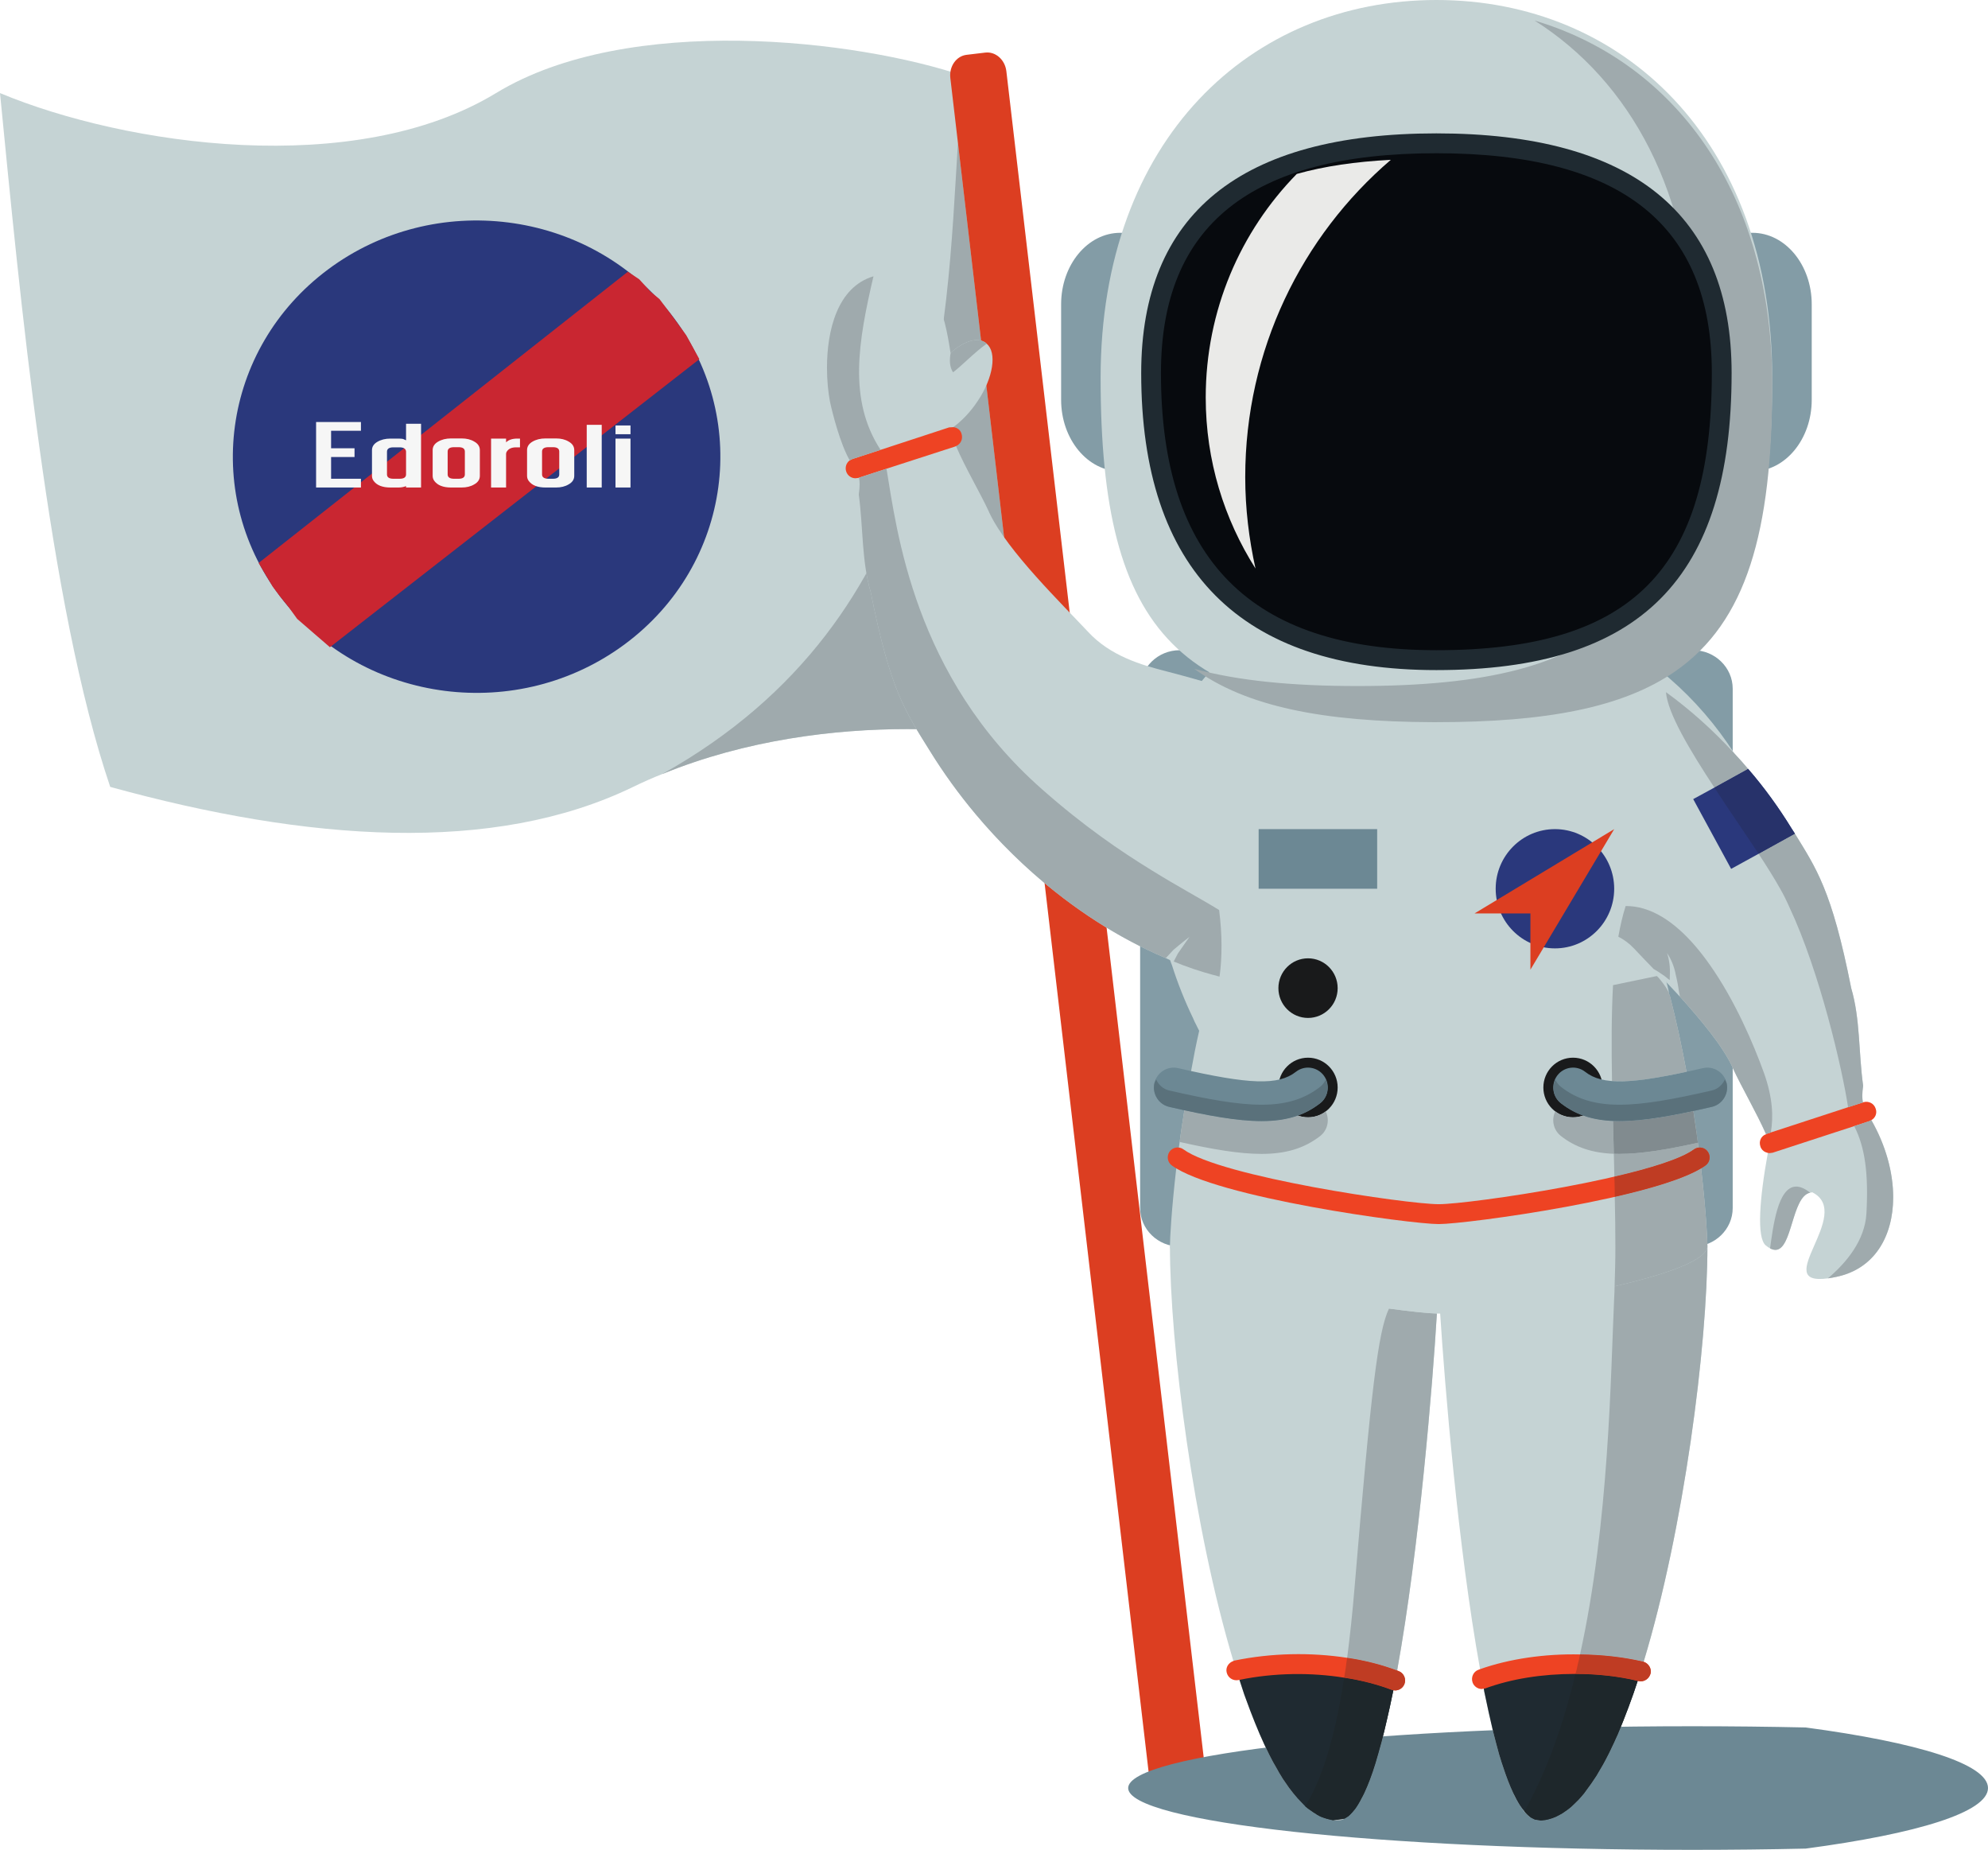<svg width="775" height="721" viewBox="0 0 775 721" fill="none" xmlns="http://www.w3.org/2000/svg">
<path d="M410.07 291.385C396.901 285.244 323.718 274.841 258.142 301.708C254.339 303.181 250.542 304.903 246.825 306.7C192.306 333.169 119.942 327.913 42.969 306.7C18.917 235.84 7.673 114.272 0 36.285C48.944 56.693 138.266 69.793 193.359 36.285C245.06 4.837 334.382 15.565 375.653 29.57C377.831 30.299 379.943 31.049 381.781 31.779C388.256 71.347 417.497 244.373 410.07 291.385Z" fill="#C5D3D4"/>
<path d="M258.139 301.709C367.771 240.455 368.797 128.899 373.439 55.722L400.209 284.347C396.413 284.698 392.729 285.36 389.365 286.543C379.701 285.164 367.464 284.171 353.656 284.171C325.534 284.171 290.891 288.292 258.139 301.709Z" fill="#9FAAAD"/>
<path d="M470.398 694.806C470.924 699.298 468.1 703.338 464.07 703.805L456.81 704.689C452.774 705.17 449.083 701.921 448.57 697.427L370.478 30.387C369.959 25.888 372.79 21.848 376.806 21.368L384.093 20.497C388.11 20.017 391.793 23.267 392.319 27.766L470.398 694.806Z" fill="#DC3E21"/>
<path d="M243.704 250.99C202.092 281.981 142.426 274.4 110.457 234.092C78.469 193.776 86.295 135.97 127.916 104.996C169.501 74.022 229.167 81.595 261.136 121.903C293.115 162.219 285.326 220.008 243.704 250.99Z" fill="#2A387C"/>
<path d="M128.614 252.263L120.104 244.898L115.849 241.215L112.55 236.657L109.047 232.316L106.305 228.633L103.564 224.03L100.823 219.427L244.765 105.909L249.21 108.87L253.575 113.669L257.107 116.589L261.432 122.308L267.524 130.659L272.638 139.991L128.614 252.263Z" fill="#C92631"/>
<path d="M140.708 190.014H123.224V164.488H140.708V167.9H129.072V174.723H138.21V178.134H129.072V186.602H140.708V190.014ZM155.797 186.602C157.462 186.602 158.295 186.034 158.295 184.896V176.002C158.213 174.906 157.381 174.357 155.797 174.357H153.36C151.695 174.357 150.862 174.926 150.862 176.063V184.896C150.862 186.034 151.695 186.602 153.36 186.602H155.797ZM145.014 175.454C145.014 174.114 145.704 173.037 147.085 172.225C148.507 171.372 150.213 170.946 152.203 170.946H155.553C156.487 170.946 157.137 171.047 157.503 171.25L158.295 171.616V165.158H164.143V190.014H158.295V189.465C157.401 189.831 156.406 190.014 155.309 190.014H152.203C149.075 190.014 146.882 189.14 145.623 187.394C145.217 186.826 145.014 186.196 145.014 185.506V175.454ZM178.78 186.602C180.405 186.602 181.217 186.034 181.217 184.896V176.002C181.217 174.865 180.405 174.296 178.78 174.296H177.013C175.348 174.296 174.516 174.865 174.516 176.002V184.896C174.516 186.034 175.348 186.602 177.013 186.602H178.78ZM168.667 175.454C168.667 174.073 169.358 172.977 170.739 172.164C172.16 171.311 173.866 170.885 175.856 170.885H179.937C181.887 170.885 183.532 171.291 184.872 172.103C186.334 172.916 187.065 174.032 187.065 175.454V185.445C187.065 186.866 186.334 187.983 184.872 188.795C183.532 189.608 181.887 190.014 179.937 190.014H175.856C172.729 190.014 170.536 189.14 169.277 187.394C168.87 186.826 168.667 186.176 168.667 185.445V175.454ZM197.289 172.408C198.264 171.433 199.726 170.946 201.675 170.946H202.711V174.357H201.188C199.523 174.357 198.345 174.865 197.655 175.88C197.411 176.205 197.289 176.571 197.289 176.977V190.014H191.441V170.946H197.289V172.408ZM215.58 186.602C217.204 186.602 218.017 186.034 218.017 184.896V176.002C218.017 174.865 217.204 174.296 215.58 174.296H213.813C212.148 174.296 211.315 174.865 211.315 176.002V184.896C211.315 186.034 212.148 186.602 213.813 186.602H215.58ZM205.467 175.454C205.467 174.073 206.158 172.977 207.538 172.164C208.96 171.311 210.666 170.885 212.656 170.885H216.737C218.687 170.885 220.332 171.291 221.672 172.103C223.134 172.916 223.865 174.032 223.865 175.454V185.445C223.865 186.866 223.134 187.983 221.672 188.795C220.332 189.608 218.687 190.014 216.737 190.014H212.656C209.528 190.014 207.335 189.14 206.076 187.394C205.67 186.826 205.467 186.176 205.467 185.445V175.454ZM228.728 190.014V165.585H234.576V190.014H228.728ZM245.793 165.829V169.24H239.944V165.829H245.793ZM239.944 170.946H245.793V190.014H239.944V170.946Z" fill="#F6F6F6"/>
<path d="M659.715 721C674.867 721 689.657 720.834 703.939 720.514C747.56 714.706 775 706.285 775 696.912C775 687.545 747.554 679.124 703.92 673.304C689.638 672.99 674.86 672.824 659.715 672.824C538.263 672.824 439.806 683.61 439.806 696.919C439.806 710.215 538.263 721 659.715 721Z" fill="#6C8894"/>
<path d="M675.476 470.862C675.476 479.117 668.548 485.852 660.076 485.852H459.86C451.402 485.852 444.467 479.117 444.467 470.862V268.422C444.467 260.18 451.402 253.426 459.86 253.426H660.076C668.548 253.426 675.476 260.18 675.476 268.422V470.862Z" fill="#839CA6"/>
<path d="M560.819 498.798C560.819 500.427 560.59 504.765 560.197 511.27C558.59 538.546 553.357 603.078 544.657 651.113C544.422 652.436 544.187 653.675 543.876 654.992V655.068C543.647 656.302 543.419 657.547 543.19 658.71V658.781L542.872 660.25C542.18 663.669 541.482 666.914 540.726 670.09C540.021 673.272 539.259 676.3 538.491 679.163C537.71 682.038 536.948 684.741 536.179 687.296C534.795 691.801 533.334 695.666 531.797 698.918C531.48 699.621 531.093 700.311 530.718 701.001C529.937 702.567 529.099 703.96 528.248 705.116C527.555 705.972 526.946 706.669 526.324 707.282L525.549 707.979L524.158 708.835C523.326 709.301 522.469 709.531 521.542 709.531C520.926 709.531 520.316 709.531 519.693 709.455H519.624L517.928 709.071C517.312 708.912 516.696 708.752 516.08 708.522C514.931 708.062 513.775 707.512 512.607 706.745C511.997 706.445 511.463 705.972 510.848 705.576C510.143 705.04 509.533 704.503 508.834 703.889L507.456 702.644C506.916 702.094 506.377 701.487 505.767 700.861C504.688 699.621 503.602 698.299 502.522 696.829C502.001 696.056 501.455 695.264 500.909 694.497C500.363 693.737 499.829 692.957 499.359 692.107C498.832 691.251 498.293 690.395 497.829 689.469C496.75 687.68 495.753 685.827 494.749 683.808C492.215 678.786 489.827 673.118 487.516 667.087C486.671 664.902 485.897 662.659 485.046 660.41C484.43 658.557 483.814 656.698 483.191 654.755C482.747 653.522 482.353 652.276 481.966 651.037C481.578 649.804 481.191 648.634 480.816 647.401C465.258 595.731 456.088 524.521 456.088 485.629C456.088 485.629 560.819 485.629 560.819 498.798Z" fill="#C5D3D4"/>
<path d="M543.874 654.992V655.069C543.646 656.302 543.417 657.548 543.188 658.711V658.781L542.871 660.251C542.179 663.669 541.48 666.915 540.724 670.09C540.019 673.272 539.257 676.301 538.489 679.163C537.708 682.038 536.946 684.741 536.178 687.297C534.793 691.801 533.332 695.667 531.796 698.919C531.478 699.622 531.091 700.312 530.716 701.002C529.935 702.567 529.097 703.96 528.246 705.117C527.554 705.973 526.944 706.669 526.322 707.283L525.547 707.979L524.156 708.835C522.708 709.072 521.235 709.302 519.692 709.455H519.622L517.926 709.072C517.31 708.912 516.694 708.752 516.078 708.522C514.929 708.132 513.773 707.602 512.605 706.746C511.995 706.446 511.462 705.973 510.846 705.577C510.141 705.117 509.455 704.58 508.763 703.96L507.454 702.644C506.915 702.094 506.375 701.487 505.765 700.861C504.686 699.622 503.6 698.299 502.52 696.83C502 696.057 501.454 695.264 500.907 694.498C500.361 693.737 499.828 692.958 499.358 692.108C498.831 691.252 498.291 690.396 497.827 689.469C496.748 687.68 495.751 685.827 494.747 683.808C492.214 678.786 489.826 673.119 487.514 667.087C486.67 664.902 485.895 662.659 485.044 660.41C484.428 658.557 483.812 656.698 483.19 654.756C482.745 653.523 482.351 652.277 481.964 651.037C489.356 649.491 497.529 648.552 506.07 648.552C512.535 648.552 518.784 649.031 524.633 650.028C531.713 651.114 538.178 652.82 543.874 654.992Z" fill="#1F2A31"/>
<path d="M547.503 656.384C546.887 657.931 545.414 658.863 543.877 658.863L543.191 658.78V658.71L542.499 658.633C536.949 656.538 530.719 654.908 524.013 653.899C511.084 651.816 496.604 651.963 483.192 654.755L482.748 654.838C480.659 655.221 478.646 653.899 478.195 651.816C477.738 649.873 478.969 648.021 480.817 647.401L481.192 647.241C495.677 644.225 511.16 643.989 525.175 646.155C532.097 647.158 538.72 648.87 544.658 651.113L545.268 651.343C547.268 652.123 548.271 654.365 547.503 656.384Z" fill="#EE4323"/>
<path d="M521.542 709.531C520.926 709.531 520.317 709.531 519.694 709.455C521.237 709.301 522.711 709.071 524.159 708.835C523.327 709.301 522.47 709.531 521.542 709.531ZM544.658 651.113C538.72 648.871 532.097 647.158 525.175 646.155C526.248 637.868 527.245 628.719 528.084 618.496C534.529 541.479 537.215 518.969 541.489 510.03C550.037 511.193 556.813 511.889 560.128 511.966H560.159C558.502 539.632 553.288 603.481 544.658 651.113Z" fill="#9FAAAD"/>
<path d="M519.694 709.455H519.625L517.929 709.072C517.313 708.912 516.697 708.752 516.081 708.522C514.932 708.132 513.776 707.602 512.608 706.746C511.998 706.446 511.464 705.973 510.848 705.577C510.144 705.117 509.458 704.58 508.765 703.96L508.835 703.89C514.932 694.351 520.165 678.786 524.013 653.9C530.719 654.909 536.949 656.538 542.499 658.634L543.191 658.711V658.781L542.873 660.251C542.524 661.969 542.175 663.637 541.819 665.279C541.464 666.908 541.102 668.506 540.727 670.09C540.022 673.272 539.26 676.301 538.492 679.163C537.711 682.038 536.949 684.741 536.18 687.297C534.796 691.801 533.335 695.667 531.798 698.919C531.481 699.622 531.094 700.312 530.719 701.002C529.938 702.567 529.1 703.96 528.249 705.117C527.556 705.973 526.947 706.669 526.325 707.283L525.55 707.979L524.159 708.835C522.711 709.072 521.238 709.302 519.694 709.455Z" fill="#1E272B"/>
<path d="M543.875 658.863L543.189 658.78V658.71L542.497 658.633C536.946 656.538 530.717 654.908 524.011 653.899C524.233 652.583 524.392 651.343 524.633 650.027C524.779 648.781 524.932 647.471 525.173 646.155C532.095 647.158 538.718 648.87 544.656 651.113L545.265 651.343C546.815 651.944 547.761 653.426 547.761 654.998C547.761 655.458 547.679 655.924 547.501 656.384C546.885 657.931 545.412 658.863 543.875 658.863Z" fill="#BF3C23"/>
<path d="M665.625 485.629C665.625 524.598 656.449 595.948 640.75 647.708C640.446 648.947 640.052 650.187 639.671 651.433C639.283 652.666 638.896 653.899 638.439 655.151C637.905 656.768 637.365 658.404 636.826 659.95C635.518 663.739 634.12 667.393 632.742 670.876C632.285 672.026 631.822 673.189 631.345 674.288C630.888 675.444 630.437 676.53 629.897 677.616C629.434 678.703 628.964 679.699 628.424 680.792C627.961 681.795 627.503 682.805 626.97 683.808C625.573 686.606 624.118 689.162 622.658 691.558L622.34 692.107C621.648 693.187 620.962 694.197 620.27 695.194C619.502 696.293 618.721 697.372 617.952 698.375L617.571 698.918C616.886 699.768 616.104 700.625 615.418 701.404C614.568 702.247 613.723 703.104 612.872 703.889L612.561 704.183C611.875 704.803 611.113 705.346 610.325 705.896C609.481 706.522 608.643 707.065 607.715 707.512C606.871 707.979 606.02 708.381 605.099 708.675C604.172 708.994 603.327 709.212 602.4 709.378L600.933 709.531H600.787H600.705H600.546H600.171L598.546 709.212H598.393L598.247 709.148L596.862 708.451C595.935 707.902 595.084 707.065 594.157 706.043C593.624 705.346 593.001 704.503 592.468 703.57C591.547 702.247 590.69 700.624 589.934 698.918C588.537 695.979 587.14 692.338 585.838 688.306C585.47 687.296 585.146 686.216 584.847 685.207L584.454 683.967C583.698 681.175 582.841 678.166 582.079 674.978C580.917 670.09 579.767 664.831 578.605 659.247L578.376 658.167C578.141 656.928 577.913 655.688 577.678 654.449C577.443 653.132 577.221 651.893 576.992 650.577C568.362 603.002 563.199 539.555 561.433 511.966C561.059 505.072 560.818 500.497 560.818 498.798C560.818 490.817 599.403 487.642 629.739 486.402C649.361 485.629 665.625 485.629 665.625 485.629Z" fill="#C5D3D4"/>
<path d="M639.672 651.433C639.284 652.666 638.897 653.899 638.44 655.151C637.906 656.768 637.366 658.404 636.827 659.95C635.518 663.739 634.121 667.393 632.743 670.876C632.286 672.026 631.823 673.189 631.346 674.288C630.889 675.444 630.438 676.53 629.898 677.616C629.435 678.703 628.965 679.699 628.425 680.792C627.961 681.795 627.504 682.805 626.971 683.808C625.574 686.606 624.119 689.162 622.659 691.558L622.341 692.107C621.649 693.187 620.963 694.197 620.271 695.194C619.503 696.293 618.721 697.372 617.953 698.375L617.572 698.918C616.886 699.768 616.105 700.625 615.419 701.404C614.568 702.247 613.724 703.104 612.873 703.889L612.562 704.183C611.876 704.803 611.114 705.346 610.326 705.896C609.482 706.522 608.644 707.065 607.716 707.512C606.872 707.979 606.021 708.381 605.1 708.675C604.173 708.994 603.328 709.212 602.401 709.378L600.934 709.531H600.788H600.705H600.547H600.477C599.785 709.378 599.169 709.378 598.546 709.212H598.394L598.248 709.148L596.863 708.451C596.012 707.832 595.085 707.065 594.241 705.972C593.625 705.276 593.002 704.42 592.469 703.57C591.612 702.247 590.773 700.701 589.935 698.918C588.538 695.979 587.141 692.338 585.839 688.306C585.471 687.296 585.147 686.216 584.848 685.207L584.455 683.967C583.699 681.099 582.842 678.166 582.08 674.978C580.918 670.09 579.768 664.831 578.606 659.247L578.454 658.167H578.377C578.142 656.928 577.914 655.688 577.679 654.449C587.852 650.717 600.324 648.551 613.863 648.551H615.108C623.814 648.634 632.197 649.644 639.672 651.433Z" fill="#1F2A31"/>
<path d="M643.448 652.276C642.902 654.365 640.832 655.688 638.825 655.221L638.438 655.151C630.97 653.362 622.657 652.436 614.179 652.436H613.861C601.161 652.436 589.063 654.365 578.991 658.09L578.452 658.167H578.375L577.677 658.32C576.134 658.32 574.61 657.311 574.07 655.765C573.371 653.758 574.368 651.503 576.375 650.806L576.991 650.576C588.377 646.545 602.247 644.526 615.957 644.839C624.429 644.915 632.811 645.848 640.52 647.637L640.749 647.708C642.673 648.327 643.905 650.346 643.448 652.276Z" fill="#EE4323"/>
<path d="M650.525 386.384C650.302 385.221 649.985 384.052 649.687 382.896C649.458 382.116 649.293 381.266 648.994 380.487L648.836 379.873C646.53 371.197 643.749 362.52 640.752 354.143C637.049 344.08 632.902 334.311 627.962 325.321L627.416 324.254C612.029 295.662 590.552 274.883 560.819 274.883H559.974C541.876 275.12 526.857 283.107 514.461 295.879C506.993 303.47 500.522 312.772 494.825 323.161C493.358 325.717 491.974 328.426 490.666 331.142C484.976 342.758 480.207 355.472 476.193 368.328C475.037 372.193 473.882 375.995 472.802 379.95C471.564 384.518 470.338 389.176 469.341 393.738L469.112 394.594C468.573 396.754 468.103 398.92 467.639 401.099L467.569 401.175L467.499 401.725C466.261 407.06 465.258 412.338 464.337 417.436C463.327 422.72 462.413 427.825 461.714 432.713C460.87 437.818 460.171 442.706 459.561 447.351C459.174 450.143 458.863 452.859 458.552 455.415C456.697 471.452 456.088 482.761 456.088 485.63C456.088 495.776 510.543 505.922 541.482 510.031C550.036 511.194 556.812 511.89 560.127 511.967H561.435C570.147 511.737 602.941 507.398 629.435 501.354C649.293 496.786 665.626 491.201 665.626 485.63C665.626 482.761 665.01 471.452 663.156 455.415V455.331C662.845 452.769 662.54 450.143 662.152 447.351C661.619 442.866 660.921 438.055 660.159 433.014C659.314 428.138 658.45 422.95 657.46 417.685C655.688 408.229 653.611 398.23 650.988 388.154L650.912 387.777L650.677 387.617L650.525 386.914V386.844V386.384Z" fill="#C5D3D4"/>
<path d="M560.861 477.1C549.888 477.1 473.861 466.755 456.81 454.238C455.095 452.98 454.721 450.545 455.978 448.82C457.229 447.108 459.636 446.718 461.357 447.983C475.925 458.692 548.63 469.349 560.861 469.349C573.067 469.349 645.76 458.692 660.347 447.983C662.074 446.731 664.481 447.108 665.726 448.833C666.983 450.565 666.609 452.986 664.894 454.245C647.824 466.762 571.803 477.1 560.861 477.1Z" fill="#EE4323"/>
<path d="M698.579 369.644L666.624 376.155L653.072 378.941L650.989 379.401L648.836 379.874L648.227 379.95L647.147 380.181L645.915 380.417L628.82 383.976L475.267 415.514C472.498 411.022 469.882 406.447 467.5 401.725L467.341 401.483C467.024 400.793 466.649 400.166 466.338 399.47C465.868 398.62 465.487 397.77 465.1 396.844C461.874 390.174 459.099 383.203 456.863 376.155C456.558 375.535 456.393 374.845 456.158 374.219C455.942 373.599 455.796 372.897 455.555 372.277C452.094 361.357 449.859 350.202 448.938 339.186C446.544 311.763 452.164 285.356 468.497 265.434C485.809 244.132 515.224 230.197 559.975 230.197C594.705 230.197 626.426 243.046 650.767 264.348C660.547 272.801 669.088 282.717 676.092 293.637C677.629 295.809 678.944 298.052 680.252 300.384C685.326 309.297 689.498 318.824 692.578 328.9C694.959 336.867 696.725 345.16 697.658 353.76C698.268 358.955 698.579 364.297 698.579 369.644Z" fill="#C5D3D4"/>
<path d="M516.854 274.117L514.46 295.879L511.462 323.161L508.833 346.399L505.766 374.366L504.61 385.145C502.521 385.068 500.521 384.915 498.45 384.678C490.665 384.052 482.961 382.659 475.424 380.646C474.579 380.416 473.652 380.18 472.801 379.95C467.638 378.557 462.558 376.845 457.56 374.762L456.156 374.219L454.474 373.439C417.044 357.632 383.863 327.27 362.526 292.703C357.757 285.043 353.908 279.152 350.289 270.475C346.669 261.721 343.278 250.106 339.436 230.733C335.892 218.715 336.508 205.706 334.807 192.851V192.538C335.118 190.359 335.276 188.122 334.876 186.18C334.667 184.864 334.267 183.631 333.498 182.538L344.904 178.82L367.765 171.382L371.232 170.296C371.62 171.465 372.147 172.616 372.693 173.861C376.243 182.232 382.244 192.301 385.546 199.515L385.718 199.968L385.781 200.045C392.71 214.689 413.971 235.378 424.131 246.221C432.768 255.6 444.776 259.166 454.931 261.721C460.087 263.038 464.482 264.283 468.495 265.434C486.429 270.558 495.516 273.887 516.854 274.117Z" fill="#C5D3D4"/>
<path d="M381.165 156.277C378.472 160.392 375.011 164.021 371.62 166.494L371.163 166.89C370.306 168.519 369.239 170.072 367.766 171.382C365.689 173.394 362.914 175.1 359.218 176.416C352.283 178.896 348.428 180.915 345.52 182.148C341.665 183.86 339.348 184.243 333.499 182.537C332.737 181.764 331.968 180.672 331.263 179.439C327.504 172.934 324.487 160.916 323.567 156.59C320.874 142.476 321.414 113.36 340.516 107.693C341.126 107.463 341.824 107.309 342.51 107.156C364.609 102.811 368.229 122.503 370.547 137.531L370.617 137.448H370.7C375.628 133.103 380.784 131.25 384.099 133.493L384.645 133.965C388.709 137.371 387.255 147.204 381.165 156.277Z" fill="#C5D3D4"/>
<path d="M372.694 173.86L372.396 174.019L345.591 182.69L334.878 186.178L334.732 186.255L333.5 186.408C331.88 186.408 330.42 185.405 329.88 183.776C329.34 182.07 329.956 180.364 331.264 179.437L332.344 178.894L343.279 175.335L370.002 166.582L371.621 166.493C373.158 166.652 374.466 167.585 374.854 169.131C375.47 171.067 374.542 173.093 372.694 173.86Z" fill="#EE4323"/>
<path d="M371.531 145.115C370.153 143.026 370.083 140.317 370.616 137.448H370.699C374.198 134.368 377.812 132.534 380.796 132.534C382.022 132.534 383.133 132.841 384.098 133.493L384.645 133.966C379.85 137.371 374.852 142.643 371.531 145.115Z" fill="#9FAAAD"/>
<path d="M475.422 380.646C474.578 380.416 473.651 380.18 472.8 379.95C467.637 378.557 462.556 376.845 457.559 374.762C458.009 373.823 458.632 372.743 459.172 371.65C461.407 368.398 463.719 365.152 463.719 365.152C463.719 365.152 460.562 367.555 457.4 370.264C456.777 370.954 456.155 371.58 455.552 372.276L454.472 373.439C447.188 370.36 440.057 366.731 433.154 362.629C427.096 359.031 421.215 355.076 415.531 350.802C413.976 349.633 412.439 348.438 410.915 347.224C399.713 338.285 389.374 328.132 380.211 317.181C373.682 309.373 367.751 301.169 362.525 292.704C357.756 285.043 353.907 279.152 350.287 270.475C346.668 261.722 343.277 250.106 339.435 230.733C335.891 218.715 336.507 205.706 334.805 192.851V192.538C334.983 191.279 335.116 190.001 335.116 188.768C335.116 187.873 335.046 186.998 334.875 186.18L345.588 182.692C349.589 206.396 356.123 263.587 406.266 307.661C422.593 322.082 436.843 331.755 448.935 339.186C459.324 345.627 468.1 350.278 475.263 354.687C475.886 359.651 476.191 364.213 476.191 368.328C476.191 372.896 475.962 377.005 475.422 380.646Z" fill="#9FAAAD"/>
<path d="M331.263 179.438C327.504 172.933 324.487 160.915 323.566 156.589C322.868 152.954 322.391 148.315 322.391 143.344C322.385 129.019 326.335 111.896 340.515 107.691C334.584 133.102 330.577 155.893 343.278 175.335L332.342 178.894L331.263 179.438Z" fill="#9FAAAD"/>
<path d="M727.607 433.333L720.914 435.505L689.879 445.568L689.574 444.878C689.263 443.945 688.882 443.012 688.488 442.086C684.799 433.722 678.867 423.57 675.546 416.356L675.476 416.292L675.33 415.819C671.488 407.603 663.156 397.61 654.844 388.396L654.609 388.154C653.301 386.767 651.993 385.374 650.767 384.052L649.687 382.895C648.836 381.962 647.915 381.029 647.147 380.18C646.379 379.336 645.515 378.557 644.823 377.777L644.683 377.707C641.756 374.678 639.133 371.963 636.974 369.644C635.126 367.701 633.132 366.238 630.89 365.075C628.508 363.759 625.892 362.833 623.276 361.976C618.335 360.43 613.407 359.261 609.33 356.622C608.175 355.926 607.095 355.076 606.174 354.143C602.942 350.891 598.782 347.639 593.086 345.013C590.393 343.613 587.237 342.451 583.624 341.524C577.299 339.812 569.52 338.732 559.975 338.655V237.921C592.546 239.096 623.352 250.719 649.459 269.778C659.073 276.749 668.008 284.806 676.092 293.636C677.94 295.572 679.712 297.597 681.477 299.687C687.796 306.97 693.492 314.868 698.579 323.161C698.96 323.774 699.347 324.401 699.735 324.944C703.971 331.838 707.514 337.346 710.823 345.402C714.442 354.143 717.833 365.772 721.675 385.144C725.219 397.15 724.527 410.171 726.305 423.033V423.333C726 425.499 725.835 427.678 726.235 429.691C726.451 431.007 726.838 432.246 727.607 433.333Z" fill="#C5D3D4"/>
<path d="M716.052 497.635C714.744 497.942 713.594 498.108 712.585 498.255C689.647 501.424 722.987 473.004 706.495 464.71L705.663 464.864C697.731 466.493 698.887 491.284 690.034 486.556C689.571 486.326 689.025 485.936 688.415 485.469C684.719 482.53 685.945 467.03 689.177 449.37C689.412 448.124 689.647 446.814 689.876 445.568L720.91 435.505L727.603 433.332C728.296 434.418 728.912 435.505 729.528 436.585C744.159 462.148 740.088 492.523 716.052 497.635Z" fill="#C5D3D4"/>
<path d="M729.53 436.584L728.762 436.974L722.843 438.916L691.028 449.293L689.878 449.439L689.18 449.369L688.259 449.063C687.344 448.673 686.57 447.893 686.265 446.814C685.573 444.801 686.57 442.705 688.487 442.085L688.722 441.932L690.335 441.389L720.449 431.556L726.234 429.69L726.374 429.613C728.451 428.994 730.61 430.073 731.232 432.169C731.848 433.875 731.08 435.734 729.53 436.584Z" fill="#EE4323"/>
<path d="M699.736 324.943L692.579 328.898L685.575 332.77L674.862 338.654L660.078 311.461L668.327 306.969L680.253 300.382L681.479 299.686C687.797 306.97 693.494 314.867 698.58 323.16C698.961 323.773 699.349 324.4 699.736 324.943Z" fill="#2A387C"/>
<path d="M692.125 487.156C691.497 487.156 690.805 486.965 690.036 486.556C691.236 478.198 693.015 462.481 700.235 462.481C701.778 462.481 703.575 463.203 705.664 464.864C698.425 466.353 698.755 487.15 692.125 487.156Z" fill="#9FAAAD"/>
<path d="M712.587 498.254C719.826 492.139 726.99 483.456 727.606 473.003C728.45 457.42 727.072 447.197 722.843 438.916L728.761 436.974L729.53 436.584C735.188 446.475 738.052 457.074 738.039 466.665C738.026 481.865 730.8 494.497 716.054 497.634C714.746 497.941 713.596 498.107 712.587 498.254Z" fill="#9FAAAD"/>
<path d="M720.451 431.557C718.222 416.663 709.356 378.627 697.659 353.76C696.503 351.127 695.278 348.655 693.976 346.399C691.728 342.361 688.8 337.723 685.574 332.771L692.579 328.899L699.736 324.944C703.971 331.838 707.515 337.346 710.823 345.403C714.443 354.143 717.834 365.772 721.676 385.144C725.22 397.15 724.527 410.172 726.306 423.033V423.334C726.128 424.586 726.001 425.845 726.001 427.071C726.001 427.959 726.064 428.841 726.236 429.691L720.451 431.557Z" fill="#9FAAAD"/>
<path d="M668.325 306.969C658.622 292.171 650.144 277.987 649.458 269.776C659.073 276.747 668.008 284.804 676.092 293.634C677.94 295.57 679.711 297.596 681.477 299.685L680.251 300.381L668.325 306.969Z" fill="#9FAAAD"/>
<path d="M685.572 332.77C680.25 324.713 674.02 315.723 668.324 306.969L680.25 300.382L681.475 299.685C687.794 306.969 693.491 314.867 698.577 323.16C698.958 323.773 699.345 324.399 699.733 324.943L692.576 328.898L685.572 332.77Z" fill="#27326A"/>
<path d="M629.275 346.398C629.275 359.228 618.924 369.643 606.173 369.643C593.421 369.643 583.076 359.228 583.076 346.398C583.076 333.568 593.421 323.16 606.173 323.16C618.924 323.16 629.275 333.568 629.275 346.398Z" fill="#2A387C"/>
<path d="M574.821 356.028L629.276 323.161L596.616 377.943V356.028H574.821Z" fill="#DC3E21"/>
<path d="M536.873 346.398H490.667V323.16H536.873V346.398Z" fill="#6C8894"/>
<path d="M521.472 385.145C521.472 391.559 516.303 396.754 509.921 396.754C503.539 396.754 498.37 391.559 498.37 385.145C498.37 378.723 503.539 373.516 509.921 373.516C516.303 373.516 521.472 378.723 521.472 385.145Z" fill="#191A1B"/>
<path d="M521.472 423.869C521.472 430.291 516.297 435.498 509.921 435.498C503.539 435.498 498.37 430.291 498.37 423.869C498.37 417.448 503.539 412.247 509.921 412.247C516.297 412.247 521.472 417.448 521.472 423.869Z" fill="#191A1B"/>
<path d="M624.772 423.869C624.772 430.291 619.603 435.498 613.22 435.498C606.826 435.498 601.663 430.291 601.663 423.869C601.663 417.448 606.826 412.247 613.22 412.247C619.603 412.247 624.772 417.448 624.772 423.869Z" fill="#191A1B"/>
<path d="M491.796 449.746C483.287 449.746 472.878 448.021 459.86 445.082C459.905 444.782 459.942 444.481 459.987 444.181C460.254 442.334 460.514 440.45 460.8 438.527C461.079 436.635 461.384 434.706 461.714 432.744C473.888 435.396 483.661 436.967 491.815 436.967C497.156 436.967 501.798 436.29 505.964 434.795C507.196 435.249 508.53 435.498 509.92 435.498C512.505 435.498 514.886 434.642 516.804 433.204C518.417 436.412 517.611 440.482 514.658 442.782C508.371 447.638 501.195 449.746 491.796 449.746Z" fill="#9FAAAD"/>
<path d="M629.137 449.707C620.837 449.394 614.245 447.253 608.517 442.781C605.564 440.481 604.707 436.404 606.313 433.19C608.238 434.641 610.625 435.497 613.223 435.497C614.613 435.497 615.947 435.248 617.179 434.794C620.678 436.047 624.514 436.73 628.819 436.916C628.908 441.158 629.022 445.426 629.137 449.707Z" fill="#9FAAAD"/>
<path d="M600.477 709.531H600.172L599.131 709.327C599.563 709.391 600.001 709.429 600.477 709.531ZM596.864 708.451C595.936 707.902 595.086 707.065 594.158 706.043L594.241 705.972C595.086 707.065 596.013 707.832 596.864 708.451ZM640.752 647.708L640.523 647.638C632.813 645.849 624.431 644.916 615.959 644.839C627.346 593.239 627.892 535.83 629.276 505.698C629.352 504.292 629.435 502.829 629.435 501.353C649.293 496.785 665.626 491.201 665.626 485.629C665.626 524.598 656.45 595.948 640.752 647.708Z" fill="#9FAAAD"/>
<path d="M600.933 709.531H600.476C600 709.429 599.562 709.391 599.13 709.327L598.546 709.212H598.393L598.247 709.148L596.862 708.451C596.011 707.832 595.084 707.065 594.24 705.972C603.01 690.561 609.481 672.026 614.18 652.436C622.658 652.436 630.971 653.362 638.439 655.151C637.905 656.768 637.365 658.404 636.826 659.95C635.517 663.739 634.12 667.393 632.742 670.876C632.285 672.026 631.822 673.189 631.345 674.288C630.888 675.444 630.437 676.53 629.897 677.616C629.434 678.703 628.964 679.699 628.424 680.792C627.96 681.795 627.503 682.805 626.97 683.808C625.573 686.606 624.118 689.162 622.658 691.558L622.34 692.107C621.648 693.187 620.962 694.197 620.27 695.194C619.502 696.293 618.72 697.372 617.952 698.375L617.571 698.918C616.885 699.768 616.104 700.625 615.418 701.404C614.567 702.247 613.723 703.104 612.872 703.889L612.561 704.183C611.875 704.803 611.113 705.346 610.325 705.896C609.481 706.522 608.643 707.065 607.715 707.512C606.871 707.979 606.02 708.381 605.099 708.675C604.172 708.994 603.327 709.212 602.4 709.378L600.933 709.531Z" fill="#1E272B"/>
<path d="M639.638 655.316C639.631 655.316 639.631 655.316 639.625 655.316C639.358 655.316 639.091 655.285 638.825 655.221L638.437 655.15C630.969 653.361 622.657 652.435 614.179 652.435C614.566 651.195 614.877 649.873 615.106 648.55C615.481 647.317 615.716 646.084 615.957 644.838C624.428 644.915 632.811 645.848 640.52 647.637L640.749 647.707C642.407 648.243 643.543 649.803 643.543 651.464C643.543 651.732 643.511 652.007 643.448 652.275C643.429 652.345 643.41 652.409 643.391 652.473C643.384 652.492 643.378 652.512 643.372 652.531C642.826 654.186 641.302 655.297 639.676 655.316C639.663 655.316 639.65 655.316 639.638 655.316Z" fill="#BF3C23"/>
<path d="M629.434 501.352C629.58 496.476 629.739 491.518 629.739 486.401C629.739 479.896 629.656 473.226 629.504 466.562C629.504 466.536 629.504 466.517 629.504 466.491C643.735 463.246 656.41 459.45 663.155 455.393V455.412C665.009 471.449 665.625 482.759 665.625 485.627C665.625 491.199 649.292 496.783 629.434 501.352ZM629.351 458.613C629.288 455.642 629.212 452.671 629.135 449.707C629.847 449.732 630.577 449.745 631.313 449.745C639.633 449.745 649.533 448.148 661.91 445.4C661.992 446.033 662.069 446.652 662.138 447.272C661.516 447.349 660.894 447.579 660.348 447.981C655.312 451.674 643.354 455.367 629.351 458.613Z" fill="#9FAAAD"/>
<path d="M629.503 466.494C629.503 463.887 629.427 461.28 629.351 458.667C629.351 458.648 629.351 458.635 629.351 458.616C643.353 455.37 655.311 451.677 660.347 447.984C660.893 447.582 661.515 447.352 662.138 447.275C662.144 447.3 662.144 447.326 662.15 447.352C662.347 447.32 662.544 447.301 662.741 447.301C663.865 447.301 664.983 447.837 665.694 448.827C665.929 449.128 666.113 449.454 666.24 449.799C666.577 450.738 666.539 451.76 666.158 452.661C665.884 453.274 665.446 453.83 664.856 454.246C664.316 454.635 663.776 455.019 663.154 455.332V455.396C656.41 459.453 643.734 463.248 629.503 466.494Z" fill="#BF3C23"/>
<path d="M661.473 442.072C661.061 439.159 660.604 436.156 660.146 433.025C660.146 433.019 660.153 433.019 660.159 433.019C660.629 436.13 661.073 439.159 661.473 442.072ZM631.411 421.473C630.357 421.473 629.366 421.435 628.426 421.364C628.426 421.352 628.426 421.339 628.426 421.326C628.197 407.998 628.197 395.296 628.82 383.974L645.915 380.415C646.378 380.888 646.906 381.418 647.369 382.032C648.754 383.75 649.985 385.52 650.525 386.843V386.913L650.678 387.616L650.913 387.776L650.989 388.153C653.611 398.229 655.688 408.228 657.46 417.684C657.46 417.703 657.466 417.729 657.473 417.748C645.871 420.24 637.583 421.473 631.411 421.473Z" fill="#9FAAAD"/>
<path d="M688.487 442.086C684.797 433.722 678.866 423.57 675.545 416.356L675.475 416.292L675.329 415.819C671.487 407.603 663.155 397.61 654.842 388.396V388.083L654.525 386.531C654.309 384.831 653.833 382.116 653.147 379.4L653.071 378.94C652.22 375.068 650.225 371.809 649.832 371.503C650.225 372.193 651.14 375.688 650.987 379.4V379.713C650.987 380.486 650.911 381.336 650.911 382.032C650.302 381.489 649.603 381.029 648.994 380.486L648.911 380.416L648.225 379.949C647.063 379.1 645.913 378.397 644.821 377.777L644.682 377.707C641.754 374.678 639.131 371.963 636.972 369.644C635.124 367.701 633.13 366.238 630.888 365.075C631.67 360.737 632.59 356.711 633.74 353.133C636.134 353.133 638.439 353.453 640.751 354.143C650.524 357.018 659.313 365.701 666.622 376.154C676.402 390.019 683.648 407.06 687.648 418.145C691.186 428.068 691.338 435.569 690.335 441.39L688.722 441.933L688.487 442.086Z" fill="#9FAAAD"/>
<path d="M631.314 449.746C630.577 449.746 629.847 449.733 629.136 449.708C629.022 445.427 628.907 441.159 628.818 436.916C629.638 436.948 630.482 436.967 631.333 436.967C639.189 436.967 648.568 435.504 660.145 433.025C660.602 436.156 661.059 439.159 661.472 442.072C661.625 443.197 661.771 444.309 661.91 445.401C649.533 448.149 639.633 449.746 631.314 449.746Z" fill="#818B8F"/>
<path d="M491.815 436.967C482.391 436.967 470.795 434.865 455.84 431.427C451.693 430.475 449.096 426.316 450.042 422.15C450.988 417.971 455.135 415.371 459.269 416.323C487.236 422.751 498.382 423.096 505.196 417.748C508.536 415.122 513.387 415.735 515.998 419.115C518.608 422.489 518.011 427.364 514.658 429.983C508.383 434.884 501.169 436.967 491.815 436.967Z" fill="#6C8894"/>
<path d="M631.333 436.967C621.973 436.967 614.752 434.884 608.497 429.983C605.132 427.364 604.541 422.489 607.145 419.115C609.755 415.735 614.606 415.122 617.953 417.748C624.767 423.089 635.925 422.738 663.867 416.323C668.02 415.371 672.16 417.971 673.106 422.15C674.04 426.316 671.443 430.475 667.302 431.427C652.347 434.865 640.751 436.967 631.333 436.967Z" fill="#6C8894"/>
<path d="M491.813 436.967C482.389 436.967 470.793 434.865 455.838 431.427C452.256 430.609 449.837 427.396 449.843 423.85C449.843 423.287 449.907 422.719 450.04 422.15L450.681 420.712C451.653 422.802 453.431 424.488 455.838 425.038C470.793 428.475 482.389 430.577 491.813 430.577C501.167 430.577 508.381 428.495 514.656 423.594C515.646 422.821 516.313 421.831 516.809 420.757C518.225 423.945 517.507 427.753 514.656 429.983C514.529 430.086 514.402 430.181 514.275 430.277C511.69 432.239 508.947 433.727 505.962 434.794C501.796 436.29 497.154 436.967 491.813 436.967Z" fill="#5A717B"/>
<path d="M631.331 436.967C625.99 436.967 621.341 436.29 617.175 434.794C614.184 433.721 611.435 432.232 608.856 430.264C608.736 430.175 608.615 430.079 608.495 429.983C605.63 427.753 604.913 423.939 606.329 420.757C606.831 421.831 607.498 422.821 608.495 423.594C614.75 428.495 621.97 430.577 631.331 430.577C640.748 430.577 652.344 428.475 667.299 425.038C669.706 424.488 671.484 422.795 672.456 420.7L673.103 422.15C673.23 422.719 673.294 423.287 673.294 423.85C673.301 427.396 670.875 430.609 667.299 431.427C652.344 434.865 640.748 436.967 631.331 436.967Z" fill="#5A717B"/>
<path d="M459.859 155.805C459.859 171.216 449.521 183.707 436.763 183.707C424.011 183.707 413.666 171.216 413.666 155.805V118.619C413.666 103.214 424.011 90.736 436.763 90.736C449.521 90.736 459.859 103.214 459.859 118.619V155.805Z" fill="#839CA6"/>
<path d="M706.283 155.805C706.283 171.216 695.939 183.707 683.174 183.707C670.429 183.707 660.078 171.216 660.078 155.805V118.619C660.078 103.214 670.429 90.736 683.174 90.736C695.939 90.736 706.283 103.214 706.283 118.619V155.805Z" fill="#839CA6"/>
<path d="M690.883 147.197C690.883 247.919 660.077 278.914 559.976 278.914C459.861 278.914 429.062 247.919 429.062 147.197C429.062 54.226 487.67 -0 559.976 -0C632.269 -0 690.883 54.226 690.883 147.197Z" fill="#C5D3D4"/>
<path d="M559.975 281.471C559.886 281.471 559.797 281.471 559.708 281.471C559.67 281.471 559.626 281.471 559.594 281.471C559.537 281.471 559.48 281.471 559.429 281.471C559.391 281.471 559.353 281.471 559.314 281.471C559.257 281.471 559.207 281.471 559.15 281.471C559.111 281.471 559.067 281.471 559.029 281.471C558.991 281.471 558.933 281.471 558.895 281.471C558.838 281.471 558.787 281.471 558.73 281.471C558.705 281.471 558.68 281.471 558.648 281.471C558.584 281.471 558.521 281.471 558.457 281.471C558.444 281.471 558.425 281.471 558.413 281.471C515.713 281.33 485.802 275.407 465.57 260.68C482.709 265.344 503.666 267.389 529.175 267.389C629.277 267.389 660.076 236.394 660.076 135.685C660.076 75.363 635.323 31.481 598.249 8.013C649.979 23.322 688.12 70.437 690.743 141.851C690.755 142.279 690.768 142.713 690.787 143.141V143.167C690.787 143.307 690.794 143.448 690.8 143.588V143.595C690.8 143.735 690.806 143.876 690.806 144.017L690.813 144.029C690.813 144.17 690.819 144.304 690.819 144.438C690.819 144.464 690.819 144.47 690.819 144.496C690.825 144.764 690.831 145.039 690.838 145.314C690.838 145.326 690.838 145.339 690.838 145.358C690.844 145.493 690.844 145.62 690.851 145.755C690.851 145.774 690.851 145.793 690.851 145.812C690.851 145.94 690.851 146.074 690.857 146.208V146.221C690.857 146.355 690.863 146.489 690.863 146.623C690.863 146.649 690.863 146.662 690.863 146.687C690.863 146.822 690.87 146.949 690.87 147.083C690.87 147.096 690.87 147.115 690.87 147.128C690.87 147.256 690.87 147.39 690.876 147.518C690.876 147.531 690.876 147.537 690.876 147.55C690.876 147.678 690.876 147.812 690.876 147.94C690.876 147.972 690.876 147.997 690.876 148.023C690.876 148.15 690.882 148.285 690.882 148.412C690.882 148.432 690.882 148.438 690.882 148.451C690.882 148.579 690.882 148.694 690.882 148.821C690.882 148.84 690.882 148.873 690.882 148.892C690.882 149.019 690.882 149.147 690.882 149.275C690.882 149.301 690.882 149.333 690.882 149.358C690.882 149.486 690.882 149.626 690.882 149.754C690.882 207.527 680.753 242.362 653.212 261.562C632.744 275.835 602.656 281.471 559.975 281.471Z" fill="#9FAAAD"/>
<path d="M559.974 261.178C483.623 261.178 444.885 222.222 444.885 145.39C444.885 83.413 483.617 51.984 559.961 51.984C636.331 51.99 675.05 83.413 675.05 145.39C675.05 225.474 639.564 261.178 559.974 261.178Z" fill="#1F2A31"/>
<path d="M559.973 253.426C487.711 253.426 452.587 218.086 452.587 145.388C452.587 87.756 487.705 59.726 559.96 59.726C632.221 59.733 667.339 87.763 667.339 145.388C667.339 222.131 636.235 253.426 559.973 253.426Z" fill="#070A0E"/>
<path d="M485.439 185.956C485.439 198.185 486.899 210.127 489.446 221.596C477.196 202.293 470.039 179.522 470.039 154.955C470.039 120.951 483.591 90.186 505.532 67.798C516.245 64.782 528.488 62.993 542.193 62.296C507.462 92.052 485.439 136.368 485.439 185.956Z" fill="#EAEAE8"/>
</svg>
